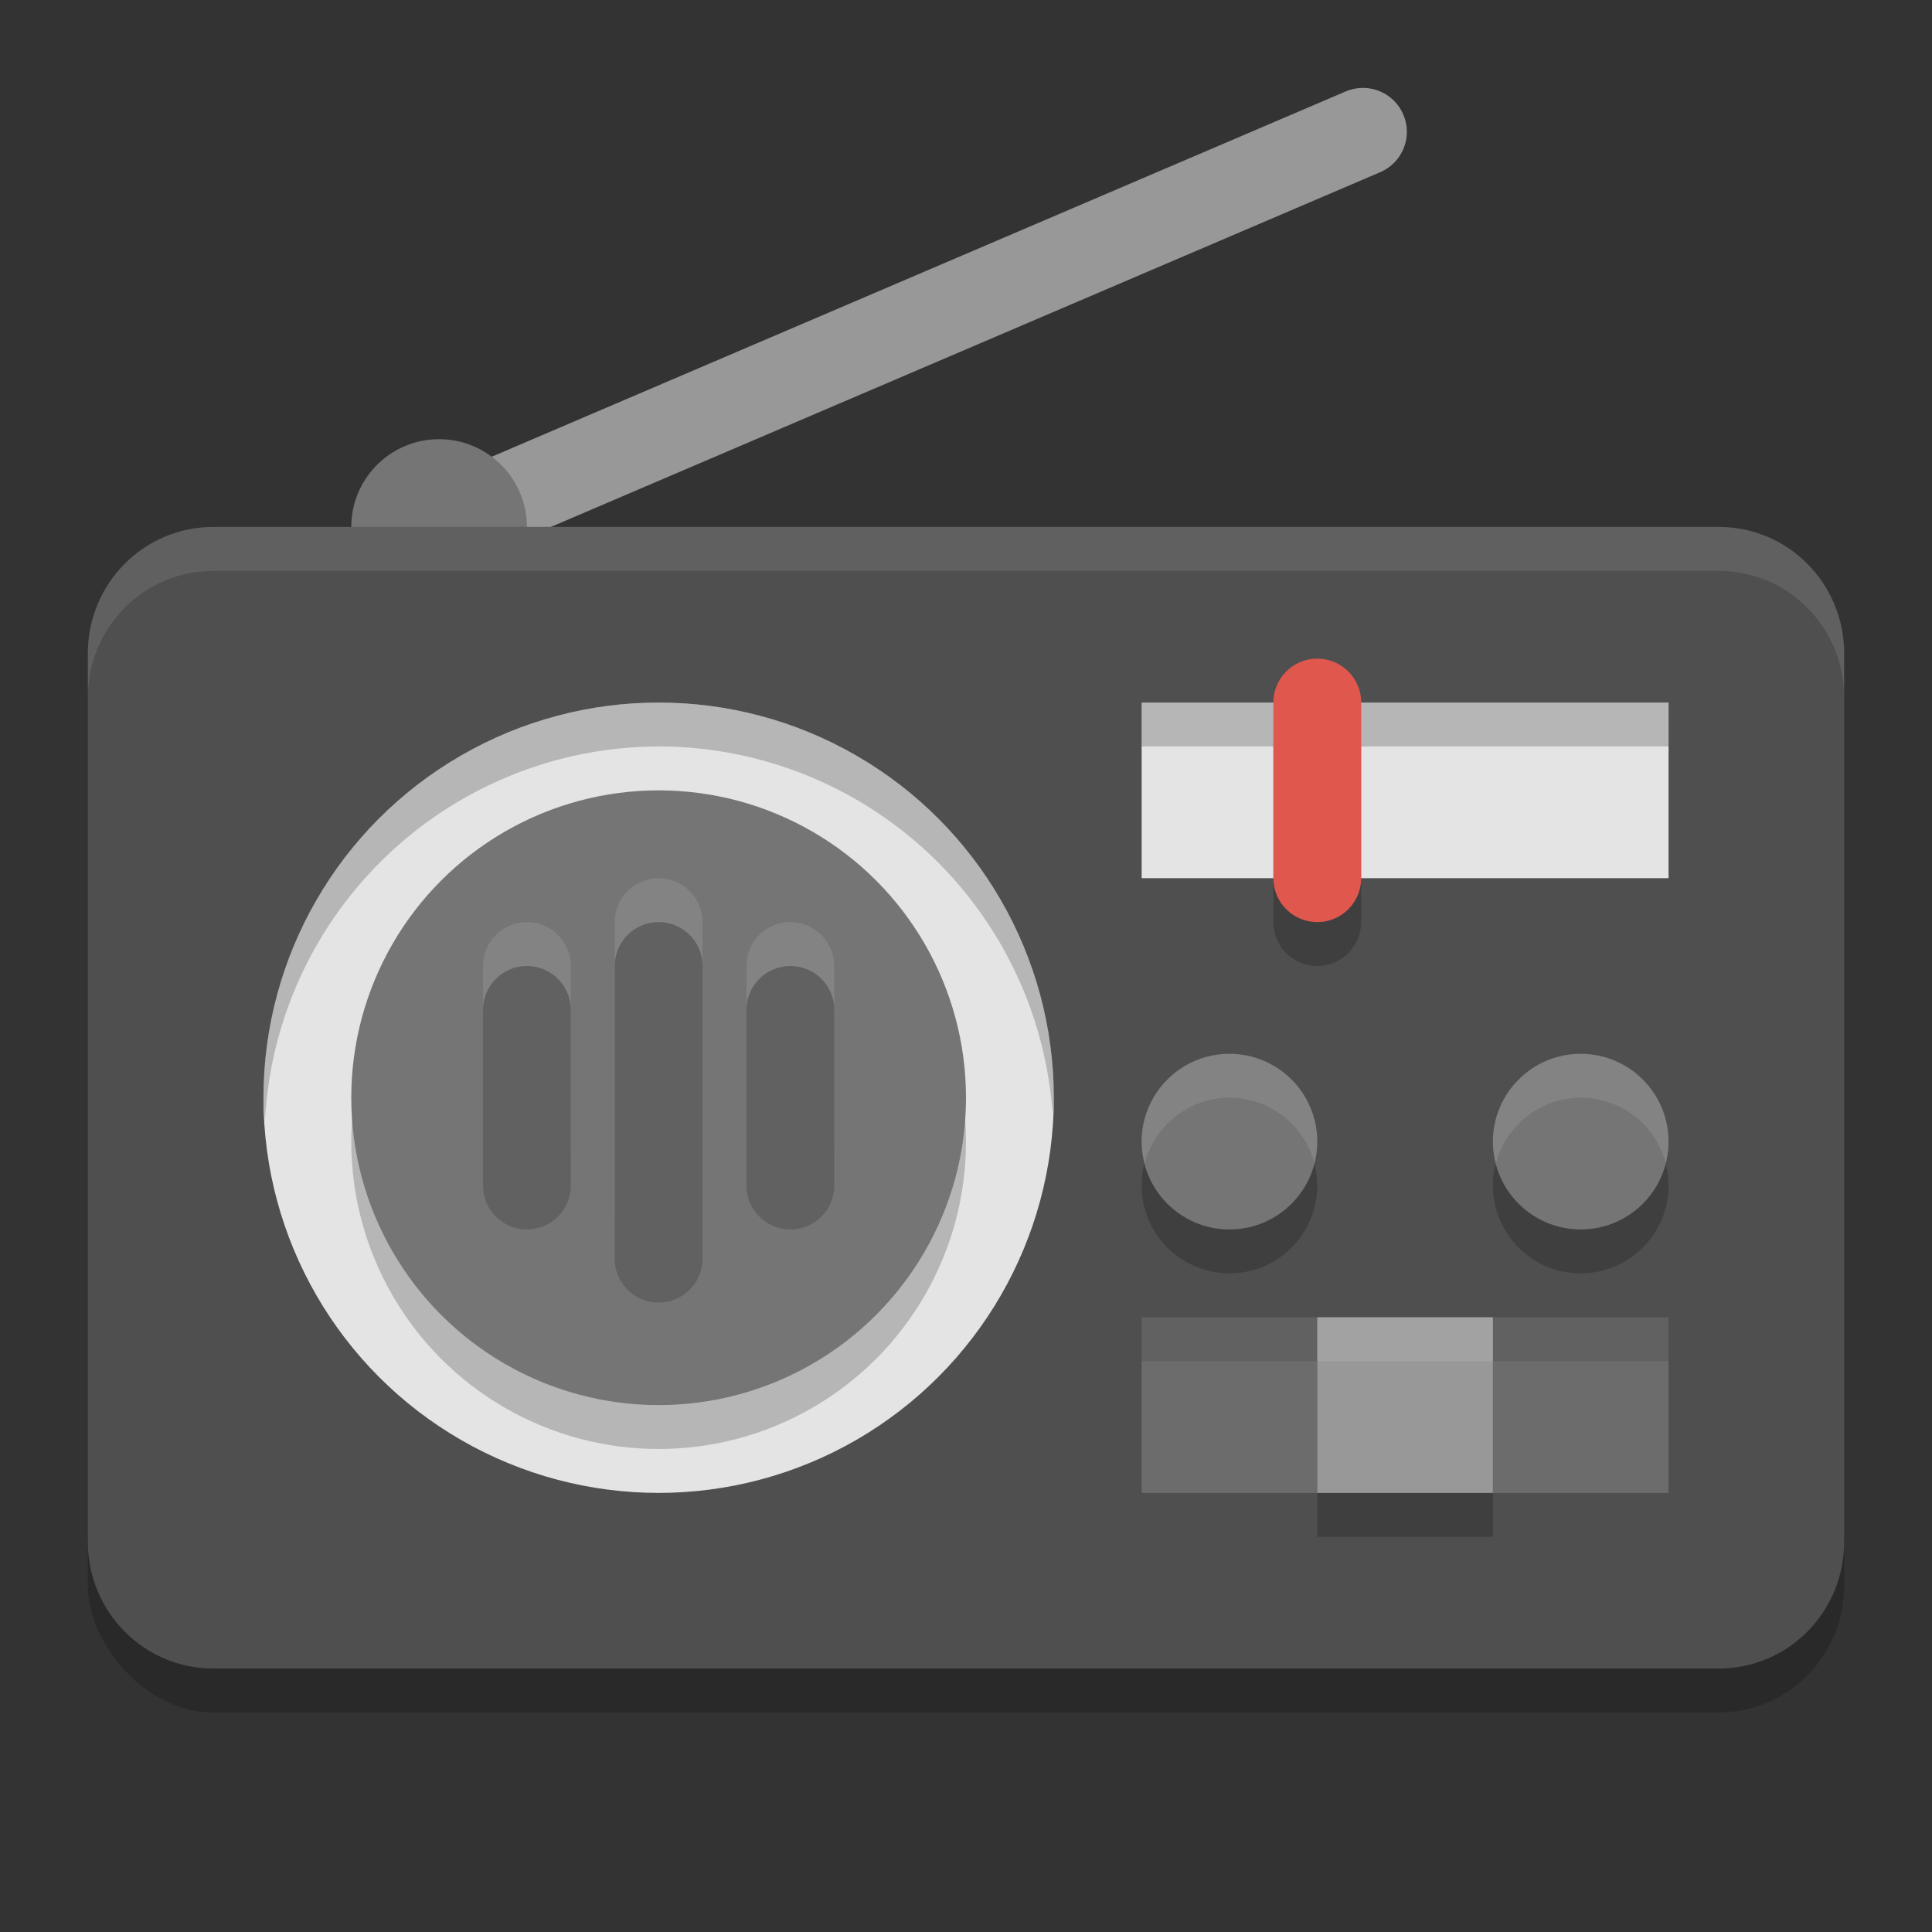 <svg xmlns="http://www.w3.org/2000/svg" width="22" height="22" version="1.1">
 <rect width="100%" height="100%" fill="#333333" stroke="none"/>
 <path style="fill:none;stroke:#989898;stroke-linecap:round" d="m 5,6.001 10.52,-4.5"/>
 <rect style="opacity:0.2" width="20" height="13" x="1" y="6.5" rx="1.429" ry="1.444"/>
 <circle style="fill:#757575" cx="5" cy="6.001" r="1"/>
 <path style="fill:#4f4f4f" d="M 2.43,6 C 1.638,6 1,6.643 1,7.443 V 17.555 C 1,18.355 1.638,19 2.43,19 H 14 19.572 C 20.364,19 21,18.355 21,17.555 V 7.443 C 21,6.643 20.364,6 19.572,6 H 14 Z"/>
 <circle style="opacity:0.2" cx="14" cy="13.5" r="1"/>
 <circle style="opacity:0.2" cx="18" cy="13.5" r="1"/>
 <circle style="fill:#757575" cx="14" cy="13" r="1"/>
 <circle style="fill:#757575" cx="18" cy="13" r="1"/>
 <path style="fill:#ffffff;opacity:0.1" d="M 14 12 A 1 1 0 0 0 13 13 A 1 1 0 0 0 13.035 13.25 A 1 1 0 0 1 14 12.5 A 1 1 0 0 1 14.967 13.246 A 1 1 0 0 0 15 13 A 1 1 0 0 0 14 12 z M 18 12 A 1 1 0 0 0 17 13 A 1 1 0 0 0 17.035 13.25 A 1 1 0 0 1 18 12.5 A 1 1 0 0 1 18.967 13.246 A 1 1 0 0 0 19 13 A 1 1 0 0 0 18 12 z"/>
 <path style="opacity:0.1;fill:#ffffff" d="M 2.429,6.001 C 1.637,6.001 1,6.645 1,7.445 v 0.5 C 1,7.145 1.637,6.501 2.429,6.501 H 19.571 C 20.363,6.501 21,7.145 21,7.945 v -0.5 c 0,-0.8 -0.637,-1.444 -1.429,-1.444 z"/>
 <circle style="fill:#e4e4e4" cx="7.5" cy="12.5" r="4.5"/>
 <path style="opacity:0.2" d="M 7.5 8 A 4.5 4.5 0 0 0 3 12.5 A 4.5 4.5 0 0 0 3.018 12.75 A 4.5 4.5 0 0 1 7.5 8.5 A 4.5 4.5 0 0 1 11.986 12.682 A 4.5 4.5 0 0 0 12 12.5 A 4.5 4.5 0 0 0 7.5 8 z"/>
 <circle style="opacity:0.2" cx="7.5" cy="13" r="3.5"/>
 <circle style="fill:#757575" cx="7.5" cy="12.5" r="3.5"/>
 <rect style="fill:#6c6c6c" width="6" height="2" x="13" y="15"/>
 <rect style="opacity:0.1" width="6" height=".5" x="13" y="15"/>
 <rect style="fill:#e4e4e4" width="6" height="2" x="13" y="8"/>
 <path style="fill:none;stroke:#000000;stroke-linecap:round;stroke-linejoin:bevel;opacity:0.2" d="m 15,10.5 v -2"/>
 <rect style="opacity:0.2" width="6" height=".5" x="13" y="8"/>
 <path style="fill:none;stroke:#df574d;stroke-linecap:round;stroke-linejoin:bevel" d="M 15,10 V 8"/>
 <path style="opacity:0.1;fill:none;stroke:#ffffff;stroke-linecap:round" d="M 7.5,13.833 V 10.5"/>
 <path style="opacity:0.1;fill:none;stroke:#ffffff;stroke-linecap:round" d="M 9,13 V 11"/>
 <path style="opacity:0.1;fill:none;stroke:#ffffff;stroke-linecap:round" d="M 6,13 V 11"/>
 <path style="fill:none;stroke:#616161;stroke-linecap:round" d="M 7.5,14.333 V 11"/>
 <path style="fill:none;stroke:#616161;stroke-linecap:round" d="m 9,13.5 v -2"/>
 <path style="fill:none;stroke:#616161;stroke-linecap:round" d="m 6,13.5 v -2"/>
 <rect style="opacity:0.2" width="2" height="2" x="15" y="15.5"/>
 <rect style="fill:#989898" width="2" height="2" x="15" y="15"/>
 <rect style="opacity:0.1;fill:#ffffff" width="2" height=".5" x="15" y="15"/>
</svg>
